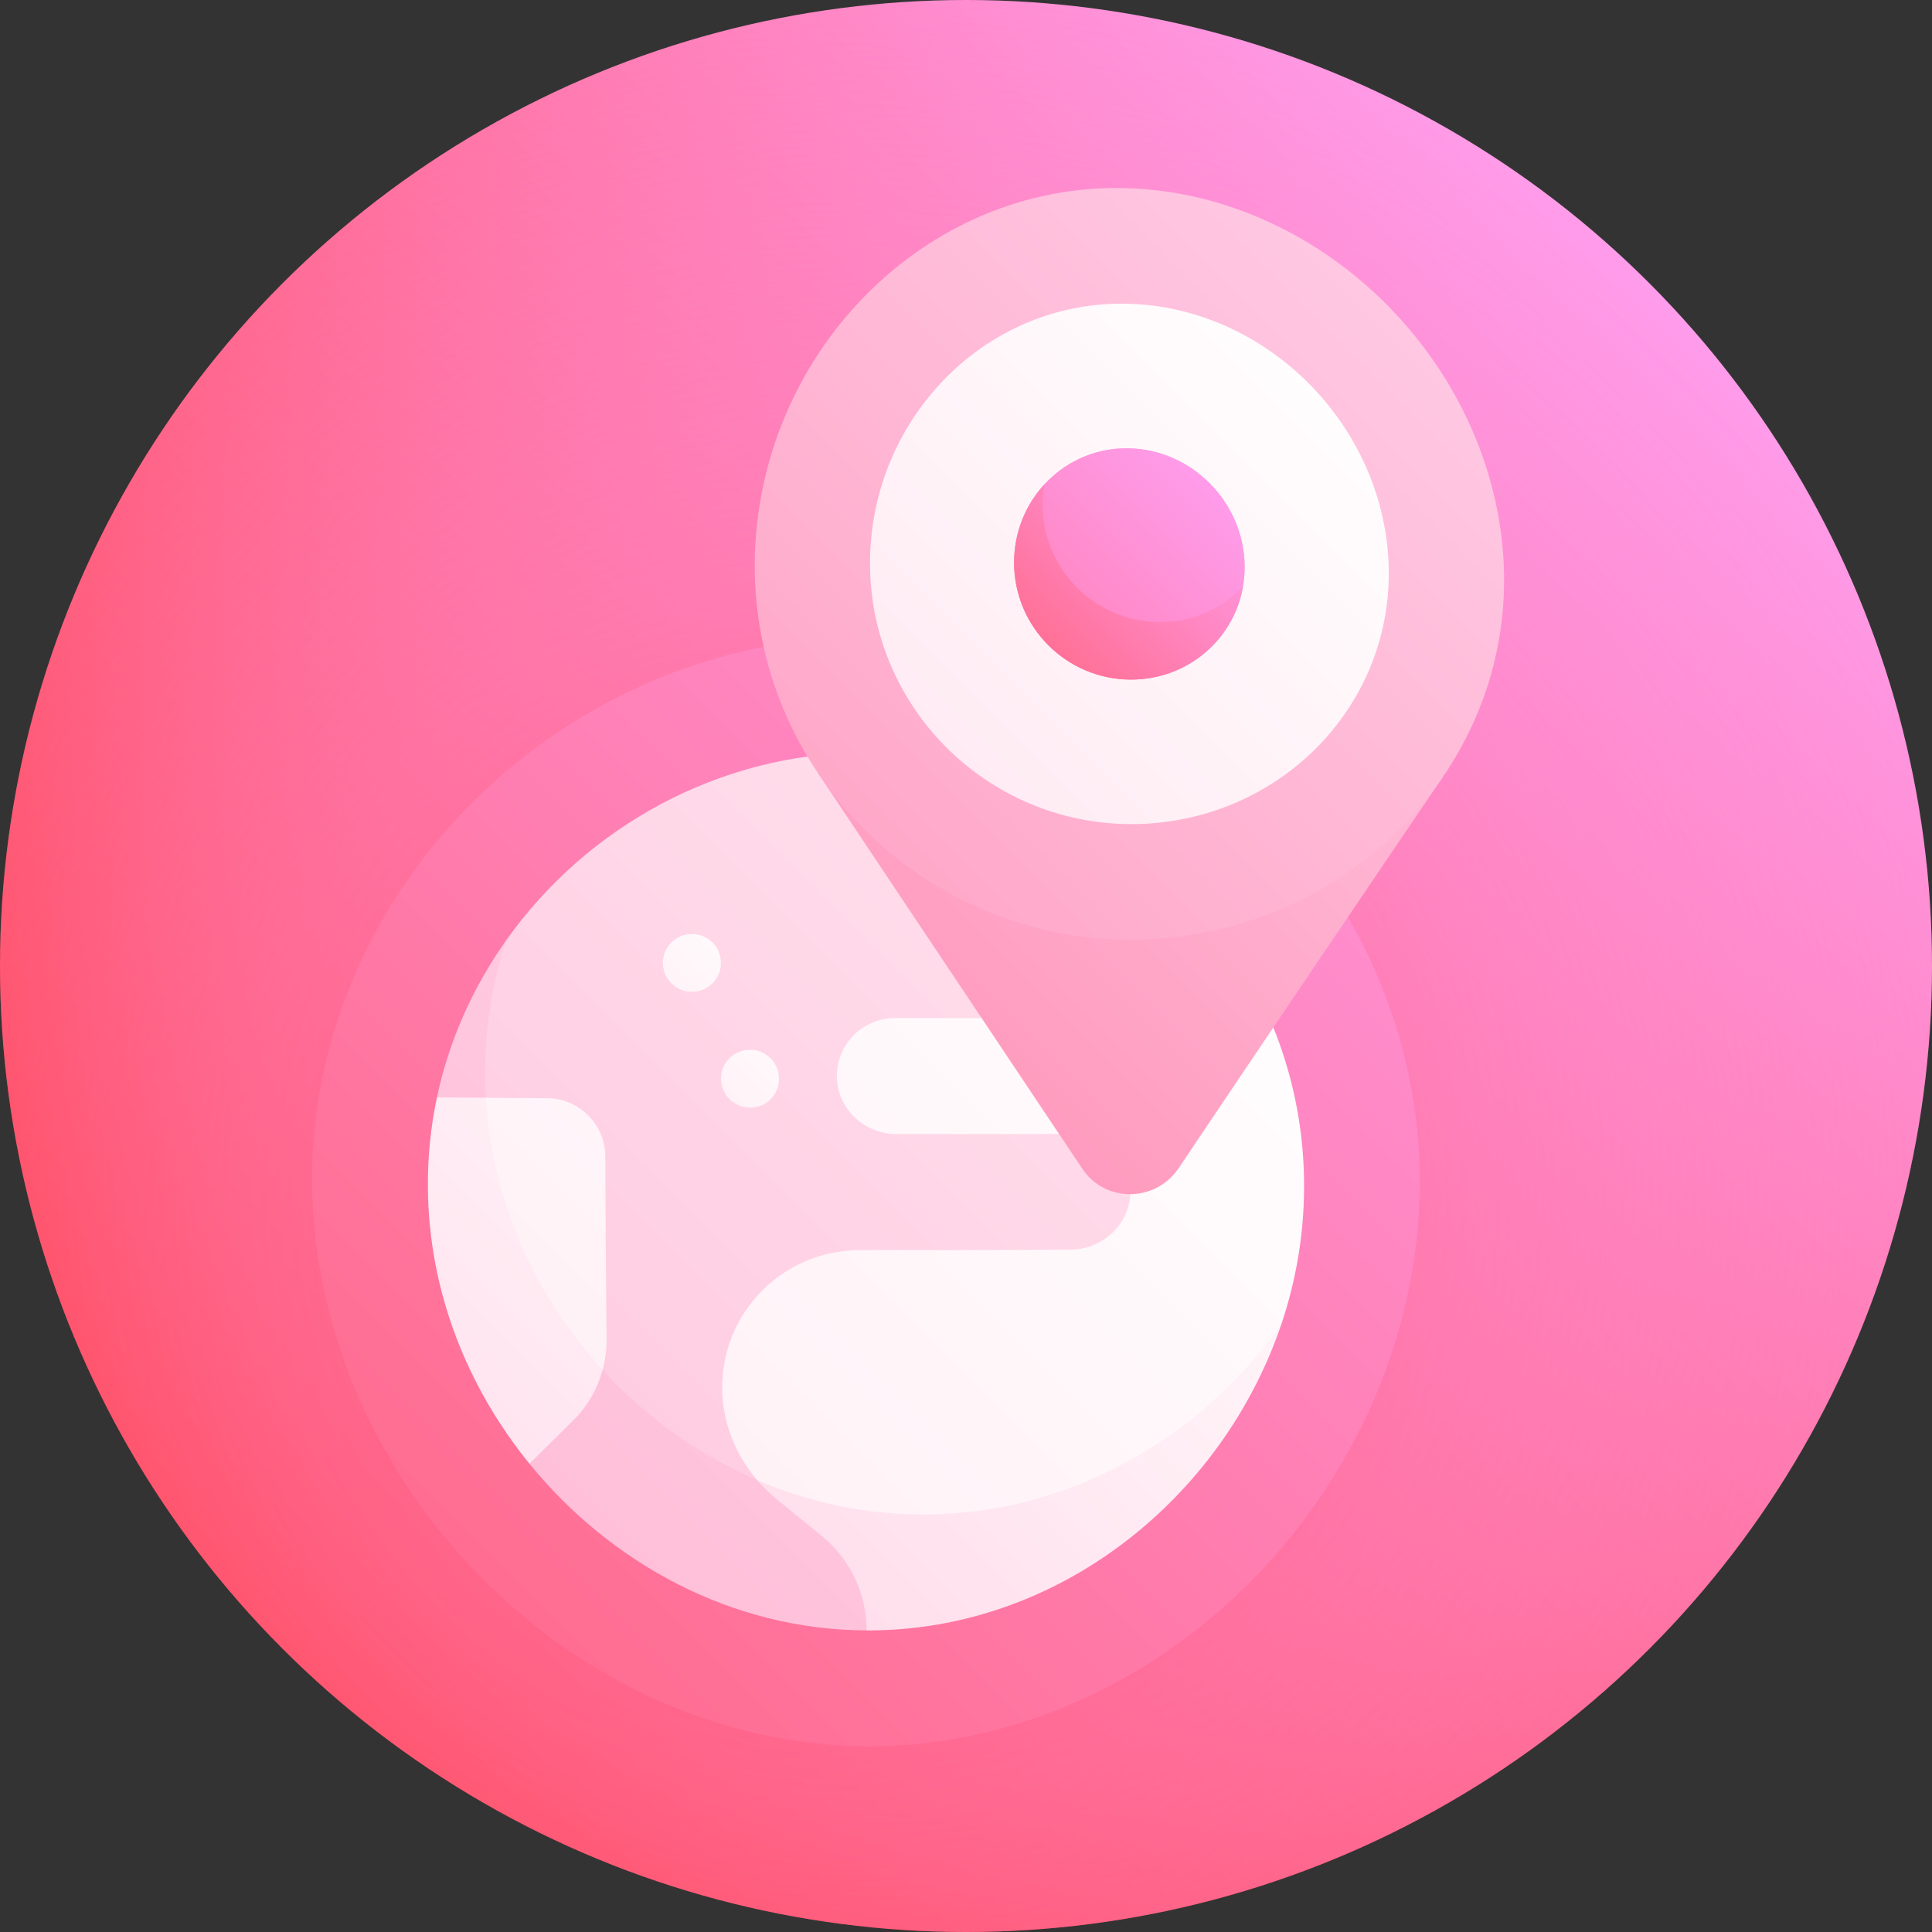 <svg id="Capa_1" enable-background="new 0 0 512 512" height="512" viewBox="0 0 512 512" width="512" xmlns="http://www.w3.org/2000/svg" xmlns:xlink="http://www.w3.org/1999/xlink"><rect x="0" y="0" width="512" height="512" fill="#333333" stroke="none"/><linearGradient id="SVGID_1_" gradientUnits="userSpaceOnUse" x1="74.98" x2="437.018" y1="437.019" y2="74.98"><stop offset="0" stop-color="#ff2f2b"/><stop offset="1" stop-color="#ff9ceb"/></linearGradient><radialGradient id="SVGID_2_" cx="228.619" cy="314.816" gradientUnits="userSpaceOnUse" r="324.794"><stop offset="0" stop-color="#ff2f2b"/><stop offset=".084" stop-color="#ff4755" stop-opacity=".916"/><stop offset=".179" stop-color="#ff5d7d" stop-opacity=".821"/><stop offset=".28" stop-color="#ff719f" stop-opacity=".72"/><stop offset=".387" stop-color="#ff81bb" stop-opacity=".613"/><stop offset=".502" stop-color="#ff8dd0" stop-opacity=".498"/><stop offset=".629" stop-color="#ff95df" stop-opacity=".371"/><stop offset=".778" stop-color="#ff9ae8" stop-opacity=".222"/><stop offset="1" stop-color="#ff9ceb" stop-opacity="0"/></radialGradient><linearGradient id="lg1"><stop offset="0" stop-color="#ff4747"/><stop offset="1" stop-color="#ff9ceb"/></linearGradient><linearGradient id="SVGID_3_" gradientUnits="userSpaceOnUse" x1="-128.527" x2="435.465" xlink:href="#lg1" y1="672.736" y2="108.744"/><linearGradient id="lg2"><stop offset="0" stop-color="#ffb5d3"/><stop offset=".247" stop-color="#ffcae0"/><stop offset=".741" stop-color="#fff0f6"/><stop offset="1" stop-color="#fff"/></linearGradient><linearGradient id="SVGID_4_" gradientUnits="userSpaceOnUse" x1="71.899" x2="631.791" xlink:href="#lg2" y1="450.636" y2="-109.256"/><linearGradient id="SVGID_5_" gradientUnits="userSpaceOnUse" x1="-4.583" x2="562.594" xlink:href="#lg2" y1="523.669" y2="-43.508"/><linearGradient id="SVGID_6_" gradientUnits="userSpaceOnUse" x1="-97.184" x2="253.043" xlink:href="#lg2" y1="564.649" y2="214.422"/><linearGradient id="SVGID_7_" gradientUnits="userSpaceOnUse" x1="-284.956" x2="261.025" xlink:href="#lg2" y1="756.146" y2="210.165"/><linearGradient id="SVGID_8_" gradientUnits="userSpaceOnUse" x1="54.265" x2="383.769" xlink:href="#lg2" y1="596.341" y2="266.837"/><linearGradient id="SVGID_9_" gradientUnits="userSpaceOnUse" x1="-342.867" x2="359.706" xlink:href="#lg2" y1="939.646" y2="237.073"/><linearGradient id="SVGID_10_" gradientUnits="userSpaceOnUse" x1="96.625" x2="219.057" xlink:href="#lg2" y1="388.011" y2="265.579"/><linearGradient id="SVGID_11_" gradientUnits="userSpaceOnUse" x1="73.293" x2="201.838" xlink:href="#lg2" y1="365.255" y2="236.71"/><linearGradient id="lg3"><stop offset="0" stop-color="#ff79a2"/><stop offset=".655" stop-color="#ffb0cf"/><stop offset="1" stop-color="#ffc8e3"/></linearGradient><linearGradient id="SVGID_12_" gradientUnits="userSpaceOnUse" x1="134.706" x2="416.531" xlink:href="#lg3" y1="387.112" y2="105.287"/><linearGradient id="SVGID_13_" gradientUnits="userSpaceOnUse" x1="47.974" x2="370.699" xlink:href="#lg3" y1="401.159" y2="78.435"/><linearGradient id="SVGID_14_" gradientUnits="userSpaceOnUse" x1="20.361" x2="360.465" xlink:href="#lg2" y1="428.568" y2="88.465"/><linearGradient id="SVGID_15_" gradientUnits="userSpaceOnUse" x1="170.047" x2="321.42" xlink:href="#lg3" y1="278.733" y2="127.36"/><linearGradient id="SVGID_16_" gradientUnits="userSpaceOnUse" x1="170.047" x2="321.42" xlink:href="#lg1" y1="278.733" y2="127.36"/><linearGradient id="SVGID_17_" gradientUnits="userSpaceOnUse" x1="235.382" x2="322.51" xlink:href="#lg1" y1="213.417" y2="126.288"/><g><circle cx="256" cy="256" fill="url(#SVGID_1_)" r="256"/><circle cx="256" cy="256" fill="url(#SVGID_2_)" r="256"/><path d="m376.282 314.697c-1.113 79.089-67.854 148.22-146.53 148.125-78.67-.757-145.811-70.063-147.046-148.518-.825-78.497 66.211-145.036 146.815-145.619 80.608.165 147.451 66.88 146.761 146.012z" fill="url(#SVGID_3_)"/><path d="m134.181 249.139c-8.789 12.393-15.166 26.48-18.386 41.678 8.016 32.198 16.228 64.577 24.51 97.084 21.561 26.449 53.667 44.046 89.37 44.176 8.883-10.411 17.824-20.87 26.809-31.356-40.213-50.373-81.516-101.636-122.303-151.582z" fill="url(#SVGID_4_)"/><path d="m316.922 239.154c-21.37-24.209-52.646-39.777-87.43-39.723-39.33.048-74.222 20.024-95.311 49.707-3.685 11.202-5.666 23.125-5.619 35.517.389 63.107 53.017 116.603 116.237 116.691 3.943-.004 7.841-.217 11.685-.627 19.908-23.231 40.031-46.59 60.205-69.832.2-30.577.278-61.155.233-91.733z" fill="url(#SVGID_5_)"/><path d="m115.795 290.816c-1.64 7.736-2.475 15.759-2.402 23.998.241 27.406 10.428 52.804 26.912 73.086 3.898-3.855 7.806-7.726 11.724-11.611 3.709-3.679 6.326-8.277 7.672-13.294-10.334-24.131-20.677-48.177-30.938-72.074-4.324-.032-8.646-.067-12.968-.105z" fill="url(#SVGID_6_)"/><path d="m160.401 306.409c-.038-8.442-6.937-15.319-15.425-15.371-5.404-.036-10.809-.074-16.214-.116 1.619 27.495 13.168 52.619 30.938 72.074.702-2.62 1.063-5.352 1.038-8.132-.149-16.152-.261-32.303-.337-48.455z" fill="url(#SVGID_7_)"/><path d="m200.683 392.269c1.559 1.823 3.277 3.523 5.155 5.052 3.983 3.244 7.961 6.484 11.933 9.718 7.517 6.119 11.883 15.32 11.903 25.038 50.616.204 94.199-34.84 109.919-81.197-46.523 14.294-92.871 28.348-138.91 41.389z" fill="url(#SVGID_8_)"/><path d="m339.593 350.88c3.795-11.306 5.912-23.312 6.001-35.755.218-29.057-10.668-55.545-28.672-75.971-8.312-.021-16.623-.038-24.935-.052-16.976-.034-30.738 13.722-30.744 30.702-8.028.004-16.056.006-24.085.005-8.738 0-15.77 7.281-15.348 16.108.396 8.266 7.519 14.64 15.786 14.642 15.56.005 31.12-.022 46.68-.081 8.729-.029 15.735 7.197 15.283 15.997-.427 8.242-7.557 14.646-15.807 14.7-18.586.117-37.172.157-55.758.122-20.466-.027-36.961 16.544-36.599 37.055.151 8.831 3.59 17.251 9.287 23.916 13.626 5.845 28.509 9.098 44.116 9.078 38.883-.029 73.49-20.41 94.795-50.466z" fill="url(#SVGID_9_)"/><path d="m206.443 285.893c.005 4.241-3.429 7.67-7.671 7.657-4.243-.013-7.689-3.461-7.696-7.695-.008-4.235 3.428-7.66 7.674-7.654 4.245.008 7.689 3.451 7.693 7.692z" fill="url(#SVGID_10_)"/><path d="m191.05 255.18c0 4.235-3.439 7.669-7.686 7.663-4.245-.003-7.689-3.435-7.689-7.662-.001-4.226 3.445-7.659 7.69-7.663 4.246-.005 7.686 3.426 7.685 7.662z" fill="url(#SVGID_11_)"/><path d="m216.628 204.661c23.349 34.994 46.895 70.187 70.192 105.074 6.051 9.068 19.404 8.957 25.525-.157 23.552-35.075 47.105-69.895 70.216-103.954-55.311-.78-110.622-1.101-165.933-.963z" fill="url(#SVGID_12_)"/><path d="m398.584 151.696c1.134 53.52-43.727 97.151-98.906 97.353-55.191-.056-99.999-44.774-99.667-99.784.475-54.975 44.644-100.746 98.237-99.423 53.582 1.509 99.085 48.37 100.336 101.854z" fill="url(#SVGID_13_)"/><path d="m368.034 150.783c.637 37.482-30.21 67.682-68.402 67.619-38.197-.153-69.158-31.105-69.071-69.302.133-38.18 30.648-69.405 68.082-68.611 37.427.85 68.717 32.829 69.391 70.294z" fill="url(#SVGID_14_)"/><path d="m329.847 149.917c.195 16.835-13.428 30.307-30.361 30.175-16.935-.141-30.69-13.948-30.738-30.923-.043-16.973 13.515-30.647 30.298-30.371 16.783.279 30.602 14.288 30.801 31.119z" fill="url(#SVGID_15_)"/><path d="m329.847 149.917c.195 16.835-13.428 30.307-30.361 30.175-16.935-.141-30.69-13.948-30.738-30.923-.043-16.973 13.515-30.647 30.298-30.371 16.783.279 30.602 14.288 30.801 31.119z" fill="url(#SVGID_16_)"/><path d="m307.05 164.854c-16.912-.192-30.664-14.021-30.737-30.99-.009-1.88.157-3.717.47-5.5-5.002 5.432-8.063 12.747-8.036 20.806.048 16.977 13.804 30.784 30.738 30.923 15.053.122 27.49-10.53 29.92-24.715-5.52 5.918-13.481 9.581-22.355 9.476z" fill="url(#SVGID_17_)"/></g></svg>